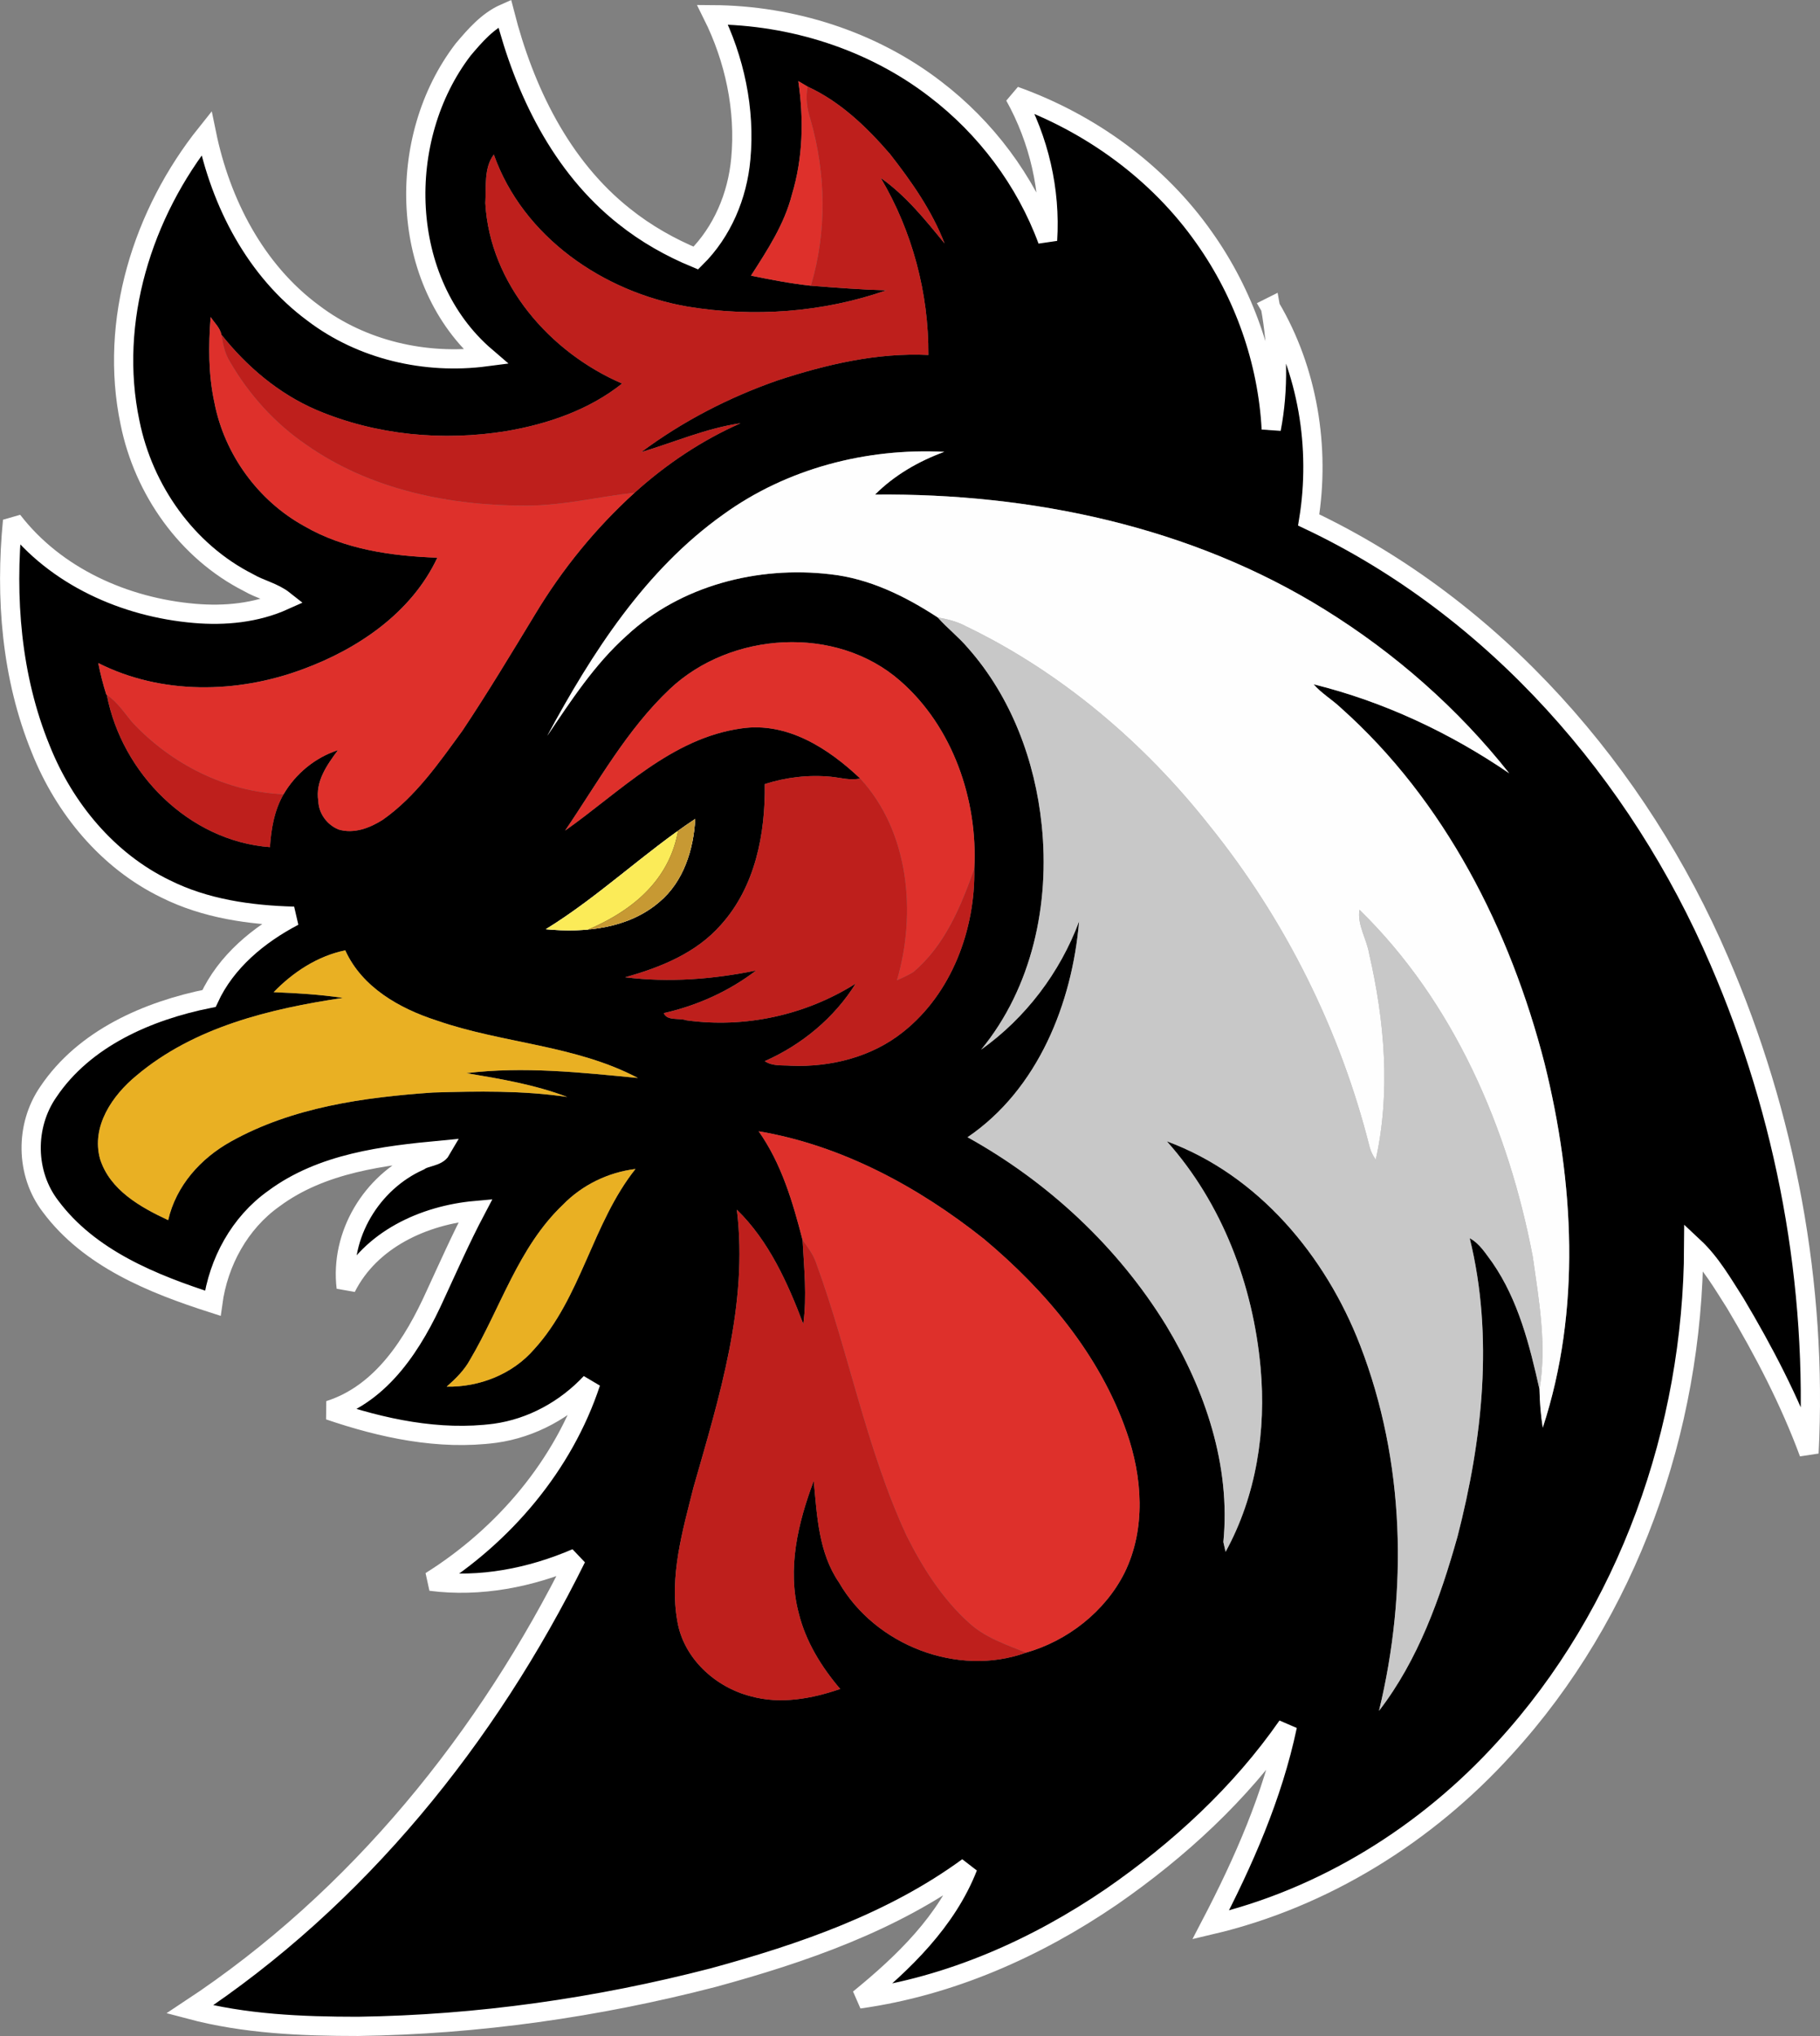 <?xml version="1.0" encoding="UTF-8"?>
<!DOCTYPE svg PUBLIC "-//W3C//DTD SVG 1.1//EN" "http://www.w3.org/Graphics/SVG/1.1/DTD/svg11.dtd">
<!-- Creator: CorelDRAW 2018 (64-Bit) -->
<svg xmlns="http://www.w3.org/2000/svg" xml:space="preserve" width="7.45in" height="8.332in" version="1.1" style="shape-rendering:geometricPrecision; text-rendering:geometricPrecision; image-rendering:optimizeQuality; fill-rule:evenodd; clip-rule:evenodd"
viewBox="0 0 1036.42 1159.12"
 xmlns:xlink="http://www.w3.org/1999/xlink">
 <rect x="0" y="0" width="1036.42" height="1159.12" fill="#808080" stroke="none"/>
 <defs>
  <style type="text/css">
   <![CDATA[
    .str0 {stroke:white;stroke-width:10.95;stroke-miterlimit:2.613}
    .str1 {stroke:#2B2A29;stroke-width:0.96;stroke-miterlimit:2.613}
    .fil6 {fill:none}
    .fil5 {fill:#FEFEFE}
    .fil8 {fill:#C79933}
    .fil7 {fill:#FBEB58}
    .fil0 {fill:black;fill-rule:nonzero}
    .fil2 {fill:#BE1F1C;fill-rule:nonzero}
    .fil3 {fill:#C8C8C8;fill-rule:nonzero}
    .fil1 {fill:#DE302B;fill-rule:nonzero}
    .fil4 {fill:#E9B023;fill-rule:nonzero}
   ]]>
  </style>
 </defs>
 <g id="Layer_x0020_1">
  <g id="_954156080">
   <path class="fil0" d="M263.78 28.15c6.71,-7.93 13.9,-16.25 23.59,-20.53 11.19,43.75 32.03,87.08 68.13,115.6 12.32,9.85 26.17,17.7 40.72,23.7 15.07,-14.92 23.7,-35.45 25.6,-56.44 2.63,-28.12 -3.51,-56.86 -16.09,-82.1 45.25,0.28 90.76,14.61 126.75,42.28 28.83,21.97 51.48,52.11 64.03,86.14 1.81,-28.46 -4.84,-57.26 -18.72,-82.18 42.96,15.35 81.73,43.33 108.01,80.82 22.49,31.75 36.02,69.95 38.09,108.83 4.42,-22.82 3.68,-46.58 -0.45,-69.41 21.27,35.91 28.49,80.03 21.8,121.15 106.19,50.24 187.86,144.03 233.85,251.1 38,87.82 55.96,184.55 51.06,280.13 -11.02,-29.79 -25.77,-58.08 -42,-85.32 -7.16,-11.16 -13.88,-22.97 -23.67,-32.11 -0.48,103.79 -37.24,208.51 -107.72,285.51 -44.32,48.91 -102.85,85.41 -167.33,100.56 18.72,-35.88 35.31,-73.51 43.67,-113.25 -26.73,38.43 -61.79,70.65 -100.19,97.22 -42.96,29.34 -91.92,50.97 -143.69,58.19 25.23,-20.56 49.84,-44.23 61.96,-75.13 -42.99,31.43 -94.13,49.08 -145.05,62.98 -66.01,17.1 -134.09,26.79 -202.31,27.75 -32.11,0 -64.59,-1.36 -95.77,-9.66 95.57,-63.01 169.63,-154.9 220.12,-256.96 -25.94,11.19 -54.77,16.85 -82.94,13.2 41.66,-26.11 75.72,-66.15 91.19,-113.08 -14.33,15.32 -33.59,25.94 -54.51,28.83 -31.97,4.19 -64.31,-2.78 -94.47,-13.08 30.24,-9.57 48.11,-38.31 60.46,-65.67 7.45,-16.11 14.64,-32.37 22.91,-48.06 -29.39,2.63 -59.86,16.45 -73.68,43.89 -3.62,-29.99 14.41,-59.89 41.74,-72.13 3.6,-2.52 10.08,-2.29 12.29,-6.12 -32.68,3.09 -67.94,7.28 -95.32,27.64 -19.4,13.79 -31.52,36.11 -34.69,59.5 -34.15,-10.96 -70.2,-25.43 -92.35,-55.11 -14.41,-18.69 -14.67,-45.93 -1.27,-65.25 20.5,-30.5 56.58,-46.13 91.5,-53.15 9.66,-20.96 28.21,-36.3 48.31,-46.81 -25.03,-0.68 -50.49,-4.28 -73.12,-15.6 -32.93,-15.94 -57.6,-45.85 -71.02,-79.52 -16.79,-40.95 -20.33,-86.34 -16.06,-130.09 24.58,31.91 64.08,49.42 103.62,52.79 17.25,1.5 35.09,-0.23 51,-7.39 -5.97,-4.73 -13.76,-6.29 -20.3,-10.14 -35.09,-17.76 -59.72,-52.76 -67.43,-91.02 -12.18,-57.88 7.11,-119.19 43.53,-164.73 8.1,39.53 27.89,78.05 60.86,102.34 27.72,21.07 63.91,29.34 98.24,24.86 -49.81,-42.7 -51.68,-124.49 -12.86,-174.98zm190.81 18.01l0 0c3.17,21.55 2.72,43.69 -3.63,64.65 -4.33,16.96 -14.02,31.66 -23.31,46.13 11.3,2.29 22.63,4.5 34.09,5.72 14.3,1.13 28.63,2.24 42.99,2.63 -36.02,12.6 -75.58,15.46 -113.19,9.26 -47.92,-8.27 -93.71,-39.62 -110.33,-86.57 -5.78,7.65 -4.28,18.55 -4.84,27.67 2.58,45.9 36.79,85.04 77.9,102.71 -18.83,15.01 -42.25,23.02 -65.73,27.04 -36.25,5.92 -74.36,2.41 -108.32,-12.01 -21.49,-9.23 -39.67,-24.67 -54.14,-42.87 -0.79,-3.94 -4.02,-6.8 -6.15,-10.05 -1.25,16.23 -1.33,32.71 2.15,48.68 5.66,29.39 24.83,55.84 51.06,70.31 22.94,13.34 49.78,17.1 75.89,18.04 -14.61,31.21 -45.05,51.91 -76.6,63.49 -37.29,13.9 -80.51,14.67 -116.5,-3.51 1.19,6.06 2.72,12.06 4.59,17.95l0.31 0.23c8.52,44.46 46.7,83.17 92.88,86.63 0.71,-10.45 2.46,-20.93 7.76,-30.1 6.88,-11.75 18.01,-20.93 30.98,-25.12 -6.23,8.38 -13,17.87 -11.19,28.94 0.23,7.14 4.96,13.56 11.53,16.23 8.69,2.63 17.81,-0.85 25.15,-5.52 18.8,-13.2 32.03,-32.42 45.39,-50.75 14.44,-21.64 27.84,-43.95 41.35,-66.18 15.43,-25.68 34.52,-49.16 56.72,-69.3 17.93,-16.17 38.2,-29.79 60.32,-39.53 -19.57,2.83 -37.78,10.85 -56.58,16.45 23.62,-17.61 50.07,-31.24 77.88,-40.92 27.58,-9.03 56.44,-15.8 85.66,-14.41 0.2,-35.23 -9.18,-70.51 -27.16,-100.81 14.33,10.11 25.37,23.84 36.36,37.32 -7.22,-18.72 -18.86,-35.28 -31.12,-50.97 -13.25,-15.32 -28.26,-29.79 -46.87,-38.31 -1.81,-1.05 -3.57,-2.09 -5.32,-3.14zm-42.7 246.74l0 0c-44.49,31.63 -74.7,78.72 -100.25,126.04 13.56,-20.08 26.96,-40.72 45.17,-57 30.7,-28.6 74.82,-39.84 115.96,-35 22.29,2.41 42.7,12.49 61.23,24.58 5.44,6.12 11.95,11.16 17.25,17.42 24.58,27.78 38.2,64.08 41.97,100.7 4.73,44.83 -5.41,92.63 -34.49,127.94 25.35,-18.04 44.94,-43.89 55.79,-73.03 -3.96,46.78 -23.48,95.69 -63.52,122.9 45.88,25.46 85.61,62.41 113.1,107.16 22.23,36.79 36.84,79.91 32.57,123.3 0.31,1.39 0.96,4.19 1.27,5.58 17.5,-31.86 23.22,-69.07 19.91,-105 -4.28,-46.87 -21.78,-93.34 -53.35,-128.71 52.13,19.2 90.45,65.3 110.07,116.16 25.51,65.93 27.27,139.75 10.73,208.08 22.37,-29.03 34.86,-64.23 44.69,-99.14 14.22,-55.14 20.73,-114.04 6.97,-169.94 5.72,3.06 9.12,8.84 12.91,13.88 14.81,21.44 21.21,47.04 26.82,72.1 0.14,7.31 0.71,14.64 1.87,21.89 21.95,-66.89 17.81,-139.75 1.05,-207.29 -19.54,-76.04 -56.78,-149.72 -115.99,-202.48 -4.98,-4.73 -11.04,-8.24 -15.55,-13.45 39.84,9.86 77.54,27.55 111.38,50.66 -29.17,-36.9 -65.1,-68.42 -105.06,-93.2 -76.2,-47.38 -167.13,-66.32 -256.08,-65.47 11.07,-11.07 24.78,-18.97 39.42,-24.33 -44.32,-2.27 -89.68,9.49 -125.82,35.65zm-30.5 99.43l0 0c-24.47,23.08 -40.84,52.98 -59.58,80.54 31.43,-22.17 60.49,-52.62 100.39,-58.17 26.11,-3.82 49.53,11.36 67.62,28.49 -5.55,1.3 -11.04,-0.42 -16.54,-0.96 -12.71,-1.22 -25.66,0.25 -37.78,4.19 0.4,28.29 -5.44,58.42 -24.92,80.06 -14.13,16.14 -34.44,24.3 -54.6,29.9 24.92,3.09 50.09,1.16 74.62,-3.88 -15.52,11.89 -33.59,19.99 -52.62,24.3 1.93,4.62 8.84,2.58 12.86,4.08 33.44,4.62 67.91,-2.92 96.42,-20.9 -12.12,19.51 -30.78,34.92 -51.77,44.15 4.39,3 9.91,2.24 14.92,2.6 22.54,0.93 45.93,-4.9 63.77,-19.14 27.75,-21.92 41.29,-58.45 40.64,-93.14 2.04,-39.02 -12.2,-80.62 -42.14,-106.76 -36.5,-32.06 -96.54,-28.15 -131.31,4.64zm-70.57 136.69l0 0c22.31,2.15 47.06,-0.34 64.71,-15.55 13.79,-11.58 19.43,-29.82 20.39,-47.26 -29.42,19.48 -54.97,44.29 -85.1,62.81zm-154.99 35.85l0 0c13.2,0.54 26.39,1.3 39.48,3.26 -41.52,6.17 -84.79,16.57 -117.63,44.26 -13.68,11.24 -25.83,28.88 -20.7,47.41 5.58,17.73 22.99,27.5 38.8,34.86 4.5,-19.6 18.46,-35.17 35.74,-44.77 35,-19.54 75.67,-25.18 115.06,-27.89 25.49,-0.77 51.14,-1.19 76.43,2.52 -18.46,-7.02 -37.97,-10.28 -57.37,-13.54 32.42,-3.96 65.27,-0.4 97.64,2.75 -35.71,-18.83 -77.03,-19.63 -114.63,-32.74 -21.1,-6.8 -42.51,-18.89 -52.02,-39.93 -15.69,3.17 -29.79,12.43 -40.78,23.82zm276.19 79.18l0 0c13.03,18.44 19.43,40.33 25,61.88 0.85,15.94 2.58,31.91 0.42,47.86 -8.86,-23.39 -19.65,-47.4 -37.83,-65.08 6.6,54 -10.05,106.79 -24.69,158.05 -6.23,24.81 -13.82,50.6 -9.18,76.37 3.6,21.07 21.58,37.44 41.83,42.59 16.85,4.7 34.66,1.42 50.89,-4.16 -10.73,-12.6 -19.62,-26.96 -23.62,-43.16 -6.71,-25.32 -0.42,-51.43 8.55,-75.3 1.87,19.74 2.72,40.83 14.36,57.8 20.59,35.74 67.54,54.03 106.51,39.99 23.65,-6.68 45.14,-23.45 56.21,-45.65 12.21,-25.03 10.08,-54.48 1.05,-80.11 -15.24,-43.72 -46.07,-80.37 -81.19,-109.73 -37.3,-29.68 -80.99,-53.32 -128.31,-61.34zm-111.43 41.8l0 0c-25.43,24.16 -35.48,58.79 -52.93,88.27 -3.26,6.03 -8.21,10.82 -13.28,15.32 18.61,0.34 37.47,-7.05 49.76,-21.24 26.96,-29.54 33.1,-71.7 57.74,-102.68 -15.55,1.93 -30.33,9.09 -41.29,20.33z"/>
   <path class="fil1" d="M454.59 46.16c1.76,1.05 3.51,2.1 5.32,3.14 -1.22,6.23 -0.4,12.55 1.56,18.55 8.92,30.75 9.52,64.06 0.28,94.81 -11.47,-1.22 -22.8,-3.43 -34.09,-5.72 9.29,-14.47 18.97,-29.17 23.31,-46.13 6.34,-20.96 6.8,-43.1 3.63,-64.65z"/>
   <path class="fil1" d="M119.95 180.48c2.12,3.26 5.35,6.12 6.15,10.05 0.85,5.3 1.87,10.65 4.76,15.26 10.82,18.72 25.66,35.23 43.55,47.41 36.36,25.63 81.87,34.86 125.71,34.66 20.7,-0.03 40.86,-5.07 61.31,-7.36 -22.2,20.13 -41.29,43.61 -56.72,69.3 -13.51,22.23 -26.9,44.54 -41.35,66.18 -13.37,18.32 -26.59,37.55 -45.39,50.75 -7.33,4.67 -16.45,8.16 -25.15,5.52 -6.57,-2.66 -11.3,-9.09 -11.53,-16.23 -1.81,-11.07 4.96,-20.56 11.19,-28.94 -12.97,4.19 -24.1,13.37 -30.98,25.12 -32.68,-1.3 -63.66,-17.05 -85.89,-40.66 -4.7,-5.49 -8.58,-11.81 -14.75,-15.86l-0.31 -0.23c-1.87,-5.89 -3.4,-11.89 -4.59,-17.95 35.99,18.18 79.21,17.42 116.5,3.51 31.55,-11.58 61.99,-32.28 76.6,-63.49 -26.11,-0.93 -52.96,-4.7 -75.89,-18.04 -26.22,-14.47 -45.39,-40.92 -51.06,-70.31 -3.48,-15.97 -3.4,-32.45 -2.15,-48.68z"/>
   <path class="fil1" d="M381.39 392.33c34.77,-32.79 94.81,-36.7 131.31,-4.64 29.93,26.14 44.18,67.74 42.14,106.76 -7.65,21.63 -16.79,43.84 -34.77,58.99 -2.95,1.87 -6.14,3.2 -9.29,4.67 11.19,-38.31 6.97,-84.62 -20.95,-114.92 -18.1,-17.13 -41.52,-32.31 -67.62,-28.49 -39.9,5.55 -68.95,35.99 -100.39,58.17 18.75,-27.55 35.12,-57.46 59.58,-80.54z"/>
   <path class="fil1" d="M432.02 644.05c47.32,8.01 91.01,31.66 128.31,61.34 35.11,29.37 65.95,66.01 81.19,109.73 9.03,25.63 11.16,55.08 -1.05,80.11 -11.07,22.2 -32.57,38.97 -56.21,45.65 -11.41,-4.64 -23.56,-8.61 -32.71,-17.22 -15.15,-13.71 -26.2,-31.26 -35.31,-49.36 -23.02,-49.81 -32.79,-104.24 -51.6,-155.58 -1.64,-4.76 -4.76,-8.75 -7.62,-12.8 -5.58,-21.55 -11.98,-43.44 -25,-61.88z"/>
   <path class="fil2" d="M461.47 67.86c-1.95,-6 -2.78,-12.32 -1.56,-18.55 18.61,8.52 33.61,23 46.87,38.31 12.26,15.69 23.9,32.26 31.12,50.97 -10.99,-13.48 -22.03,-27.21 -36.36,-37.32 17.98,30.3 27.36,65.59 27.16,100.81 -29.22,-1.39 -58.08,5.38 -85.66,14.41 -27.81,9.68 -54.26,23.31 -77.88,40.92 18.8,-5.61 37.01,-13.62 56.58,-16.45 -22.12,9.74 -42.39,23.36 -60.32,39.53 -20.45,2.29 -40.61,7.33 -61.31,7.36 -43.84,0.2 -89.35,-9.03 -125.71,-34.66 -17.9,-12.18 -32.74,-28.69 -43.55,-47.41 -2.89,-4.62 -3.91,-9.97 -4.76,-15.26 14.47,18.21 32.65,33.64 54.14,42.87 33.95,14.41 72.07,17.93 108.32,12.01 23.48,-4.02 46.9,-12.04 65.73,-27.04 -41.12,-17.67 -75.33,-56.81 -77.9,-102.71 0.57,-9.12 -0.93,-20.02 4.84,-27.67 16.62,46.95 62.41,78.3 110.33,86.57 37.61,6.2 77.17,3.34 113.19,-9.26 -14.36,-0.4 -28.69,-1.5 -42.99,-2.63 9.23,-30.75 8.64,-64.06 -0.28,-94.81z"/>
   <path class="fil2" d="M60.85 395.67c6.17,4.05 10.05,10.37 14.75,15.86 22.23,23.62 53.21,39.36 85.89,40.66 -5.3,9.18 -7.05,19.65 -7.76,30.1 -46.19,-3.46 -84.36,-42.17 -92.88,-86.63z"/>
   <path class="fil2" d="M435.51 446.42c12.12,-3.94 25.06,-5.41 37.78,-4.19 5.49,0.54 10.99,2.27 16.54,0.96 27.92,30.3 32.14,76.6 20.95,114.92 3.14,-1.47 6.34,-2.8 9.29,-4.67 17.98,-15.15 27.13,-37.35 34.77,-58.99 0.65,34.69 -12.88,71.22 -40.64,93.14 -17.84,14.24 -41.23,20.08 -63.77,19.14 -5.01,-0.37 -10.53,0.4 -14.92,-2.6 20.98,-9.23 39.65,-24.64 51.77,-44.15 -28.52,17.98 -62.98,25.51 -96.42,20.9 -4.02,-1.5 -10.93,0.54 -12.86,-4.08 19.03,-4.31 37.1,-12.4 52.62,-24.3 -24.52,5.04 -49.7,6.97 -74.62,3.88 20.16,-5.61 40.47,-13.76 54.6,-29.9 19.48,-21.64 25.32,-51.77 24.92,-80.06z"/>
   <path class="fil2" d="M419.62 688.71c18.18,17.67 28.97,41.68 37.83,65.08 2.15,-15.94 0.42,-31.91 -0.42,-47.86 2.86,4.05 5.97,8.04 7.62,12.8 18.8,51.34 28.57,105.77 51.6,155.58 9.12,18.1 20.16,35.65 35.31,49.36 9.15,8.61 21.3,12.57 32.71,17.22 -38.97,14.05 -85.92,-4.25 -106.51,-39.99 -11.64,-16.96 -12.49,-38.06 -14.36,-57.8 -8.98,23.87 -15.26,49.98 -8.55,75.3 3.99,16.2 12.89,30.56 23.62,43.16 -16.23,5.58 -34.04,8.86 -50.89,4.16 -20.25,-5.15 -38.23,-21.52 -41.83,-42.59 -4.64,-25.77 2.94,-51.57 9.18,-76.37 14.64,-51.26 31.29,-104.04 24.69,-158.05z"/>
   <path class="fil3" d="M534 351.52c5.32,0.99 10.68,2.21 15.52,4.76 54.4,26.11 101.63,66.18 138.96,113.41 43.27,53.58 74.76,116.7 91.52,183.53 0.71,2.52 1.87,4.84 3.45,6.97 8.55,-38.6 5.01,-79.01 -3.77,-117.21 -1.39,-8.44 -6.85,-16.34 -5.52,-25.03 53.78,52.42 84.78,124.54 98.69,197.49 3.51,24.89 8.1,50.38 3.82,75.47 -5.61,-25.06 -12.01,-50.66 -26.82,-72.1 -3.79,-5.04 -7.19,-10.82 -12.91,-13.88 13.76,55.9 7.25,114.8 -6.97,169.94 -9.83,34.92 -22.31,70.12 -44.69,99.14 16.54,-68.33 14.78,-142.16 -10.73,-208.08 -19.63,-50.86 -57.94,-96.96 -110.07,-116.16 31.58,35.37 49.08,81.84 53.35,128.71 3.31,35.94 -2.41,73.15 -19.91,105 -0.31,-1.39 -0.96,-4.19 -1.27,-5.58 4.28,-43.38 -10.34,-86.51 -32.57,-123.3 -27.5,-44.74 -67.23,-81.7 -113.1,-107.16 40.04,-27.21 59.55,-76.12 63.52,-122.9 -10.85,29.14 -30.44,54.99 -55.79,73.03 29.08,-35.31 39.22,-83.11 34.49,-127.94 -3.77,-36.62 -17.39,-72.92 -41.97,-100.7 -5.3,-6.26 -11.81,-11.3 -17.25,-17.42z"/>
   <path class="fil4" d="M155.83 564.87c10.99,-11.38 25.09,-20.64 40.78,-23.82 9.52,21.04 30.92,33.13 52.02,39.93 37.61,13.11 78.92,13.9 114.63,32.74 -32.37,-3.14 -65.22,-6.71 -97.64,-2.75 19.4,3.26 38.91,6.51 57.37,13.54 -25.29,-3.71 -50.94,-3.29 -76.43,-2.52 -39.39,2.72 -80.06,8.35 -115.06,27.89 -17.27,9.6 -31.24,25.17 -35.74,44.77 -15.8,-7.36 -33.22,-17.13 -38.8,-34.86 -5.13,-18.52 7.02,-36.16 20.7,-47.41 32.85,-27.7 76.12,-38.09 117.63,-44.26 -13.08,-1.95 -26.28,-2.72 -39.48,-3.26z"/>
   <path class="fil4" d="M320.59 685.85c10.96,-11.24 25.74,-18.41 41.29,-20.33 -24.64,30.98 -30.78,73.15 -57.74,102.68 -12.29,14.19 -31.15,21.58 -49.76,21.24 5.07,-4.5 10.02,-9.29 13.28,-15.32 17.44,-29.48 27.5,-64.11 52.93,-88.27z"/>
   <path class="fil5" d="M549.52 356.28c54.4,26.11 101.63,66.18 138.96,113.41 43.27,53.58 74.76,116.7 91.52,183.53 0.71,2.52 1.87,4.84 3.45,6.97 8.55,-38.6 5.01,-79.01 -3.77,-117.21 -1.39,-8.44 -6.85,-16.34 -5.52,-25.03 53.78,52.42 84.78,124.54 98.69,197.49 3.51,24.89 8.1,50.38 3.82,75.47 0.14,7.31 0.71,14.64 1.87,21.89 21.95,-66.89 17.81,-139.75 1.05,-207.29 -19.54,-76.04 -56.78,-149.72 -115.99,-202.48 -4.98,-4.73 -11.04,-8.24 -15.55,-13.45 39.84,9.86 77.54,27.55 111.38,50.66 -29.17,-36.9 -65.1,-68.42 -105.06,-93.2 -76.2,-47.38 -167.13,-66.32 -256.08,-65.47 11.07,-11.07 24.78,-18.97 39.42,-24.33 -44.32,-2.27 -89.68,9.49 -125.82,35.65 -44.49,31.63 -74.7,78.72 -100.25,126.04 13.56,-20.08 26.96,-40.72 45.17,-57 30.7,-28.6 74.82,-39.84 115.96,-35 22.29,2.41 42.7,12.49 61.23,24.58 5.32,0.99 10.68,2.21 15.52,4.76z"/>
   <path class="fil5" d="M375.53 513.47c13.79,-11.58 19.43,-29.82 20.39,-47.26 -29.42,19.48 -54.97,44.29 -85.1,62.81 22.31,2.15 47.06,-0.34 64.71,-15.55z"/>
   <path class="fil6 str0" d="M723.45 174.87c21.27,35.91 28.49,80.03 21.8,121.15 106.19,50.24 187.86,144.03 233.85,251.1 38,87.82 55.96,184.55 51.06,280.13 -11.02,-29.79 -25.77,-58.08 -42,-85.32 -7.16,-11.16 -13.88,-22.97 -23.67,-32.11 -0.48,103.79 -37.24,208.51 -107.72,285.51 -44.32,48.91 -102.85,85.41 -167.33,100.56 18.72,-35.88 35.31,-73.51 43.67,-113.25 -26.73,38.43 -61.79,70.65 -100.19,97.22 -42.96,29.34 -91.92,50.97 -143.69,58.19 25.23,-20.56 49.84,-44.23 61.96,-75.13 -42.99,31.43 -94.13,49.08 -145.05,62.98 -66.01,17.1 -134.09,26.79 -202.31,27.75 -32.11,0 -64.59,-1.36 -95.77,-9.66 95.57,-63.01 169.63,-154.9 220.12,-256.96 -25.94,11.19 -54.77,16.85 -82.94,13.2 41.66,-26.11 75.72,-66.15 91.19,-113.08 -14.33,15.32 -33.59,25.94 -54.51,28.83 -31.97,4.19 -64.31,-2.78 -94.47,-13.08 30.24,-9.57 48.11,-38.31 60.46,-65.67 7.45,-16.11 14.64,-32.37 22.91,-48.06 -29.39,2.63 -59.86,16.45 -73.68,43.89 -3.62,-29.99 14.41,-59.89 41.74,-72.13 3.6,-2.52 10.08,-2.29 12.29,-6.12 -32.68,3.09 -67.94,7.28 -95.32,27.64 -19.4,13.79 -31.52,36.11 -34.69,59.5 -34.15,-10.96 -70.2,-25.43 -92.35,-55.11 -14.41,-18.69 -14.67,-45.93 -1.27,-65.25 20.5,-30.5 56.58,-46.13 91.5,-53.15 9.66,-20.96 28.21,-36.3 48.31,-46.81 -25.03,-0.68 -50.49,-4.28 -73.12,-15.6 -32.93,-15.94 -57.6,-45.85 -71.02,-79.52 -16.79,-40.95 -20.33,-86.34 -16.06,-130.09 24.58,31.91 64.08,49.42 103.62,52.79 17.25,1.5 35.09,-0.23 51,-7.39 -5.97,-4.73 -13.76,-6.29 -20.3,-10.14 -35.09,-17.76 -59.72,-52.76 -67.43,-91.02 -12.18,-57.88 7.11,-119.19 43.53,-164.73 8.1,39.53 27.89,78.05 60.86,102.34 27.72,21.07 63.91,29.34 98.24,24.86 -49.81,-42.7 -51.68,-124.49 -12.86,-174.98 6.71,-7.93 13.9,-16.25 23.59,-20.53 11.19,43.75 32.03,87.08 68.13,115.6 12.32,9.85 26.17,17.7 40.72,23.7 15.07,-14.92 23.7,-35.45 25.6,-56.44 2.63,-28.12 -3.51,-56.86 -16.09,-82.1 45.25,0.28 90.76,14.61 126.75,42.28 28.83,21.97 51.48,52.11 64.03,86.14 1.81,-28.46 -4.84,-57.26 -18.72,-82.18 42.96,15.35 81.73,43.33 108.01,80.82 22.49,31.75 36.02,69.95 38.09,108.83 4.42,-22.82 3.68,-46.58 -0.45,-69.41z"/>
   <path class="fil6 str1" d="M386.14 472.96c-4.41,24.77 -21.48,43.52 -51.2,56.25"/>
   <path class="fil7" d="M334.94 529.21c29.72,-12.73 46.79,-31.48 51.2,-56.25 -25.44,18.23 -48.57,39.62 -75.32,56.06 7.88,0.76 16.06,0.94 24.12,0.19z"/>
   <path class="fil8" d="M386.14 472.96c-4.41,24.77 -21.48,43.52 -51.2,56.25 14.78,-1.38 29.17,-5.9 40.59,-15.73 13.79,-11.58 19.43,-29.82 20.39,-47.26 -3.3,2.19 -6.56,4.44 -9.78,6.75z"/>
  </g>
 </g>
</svg>

